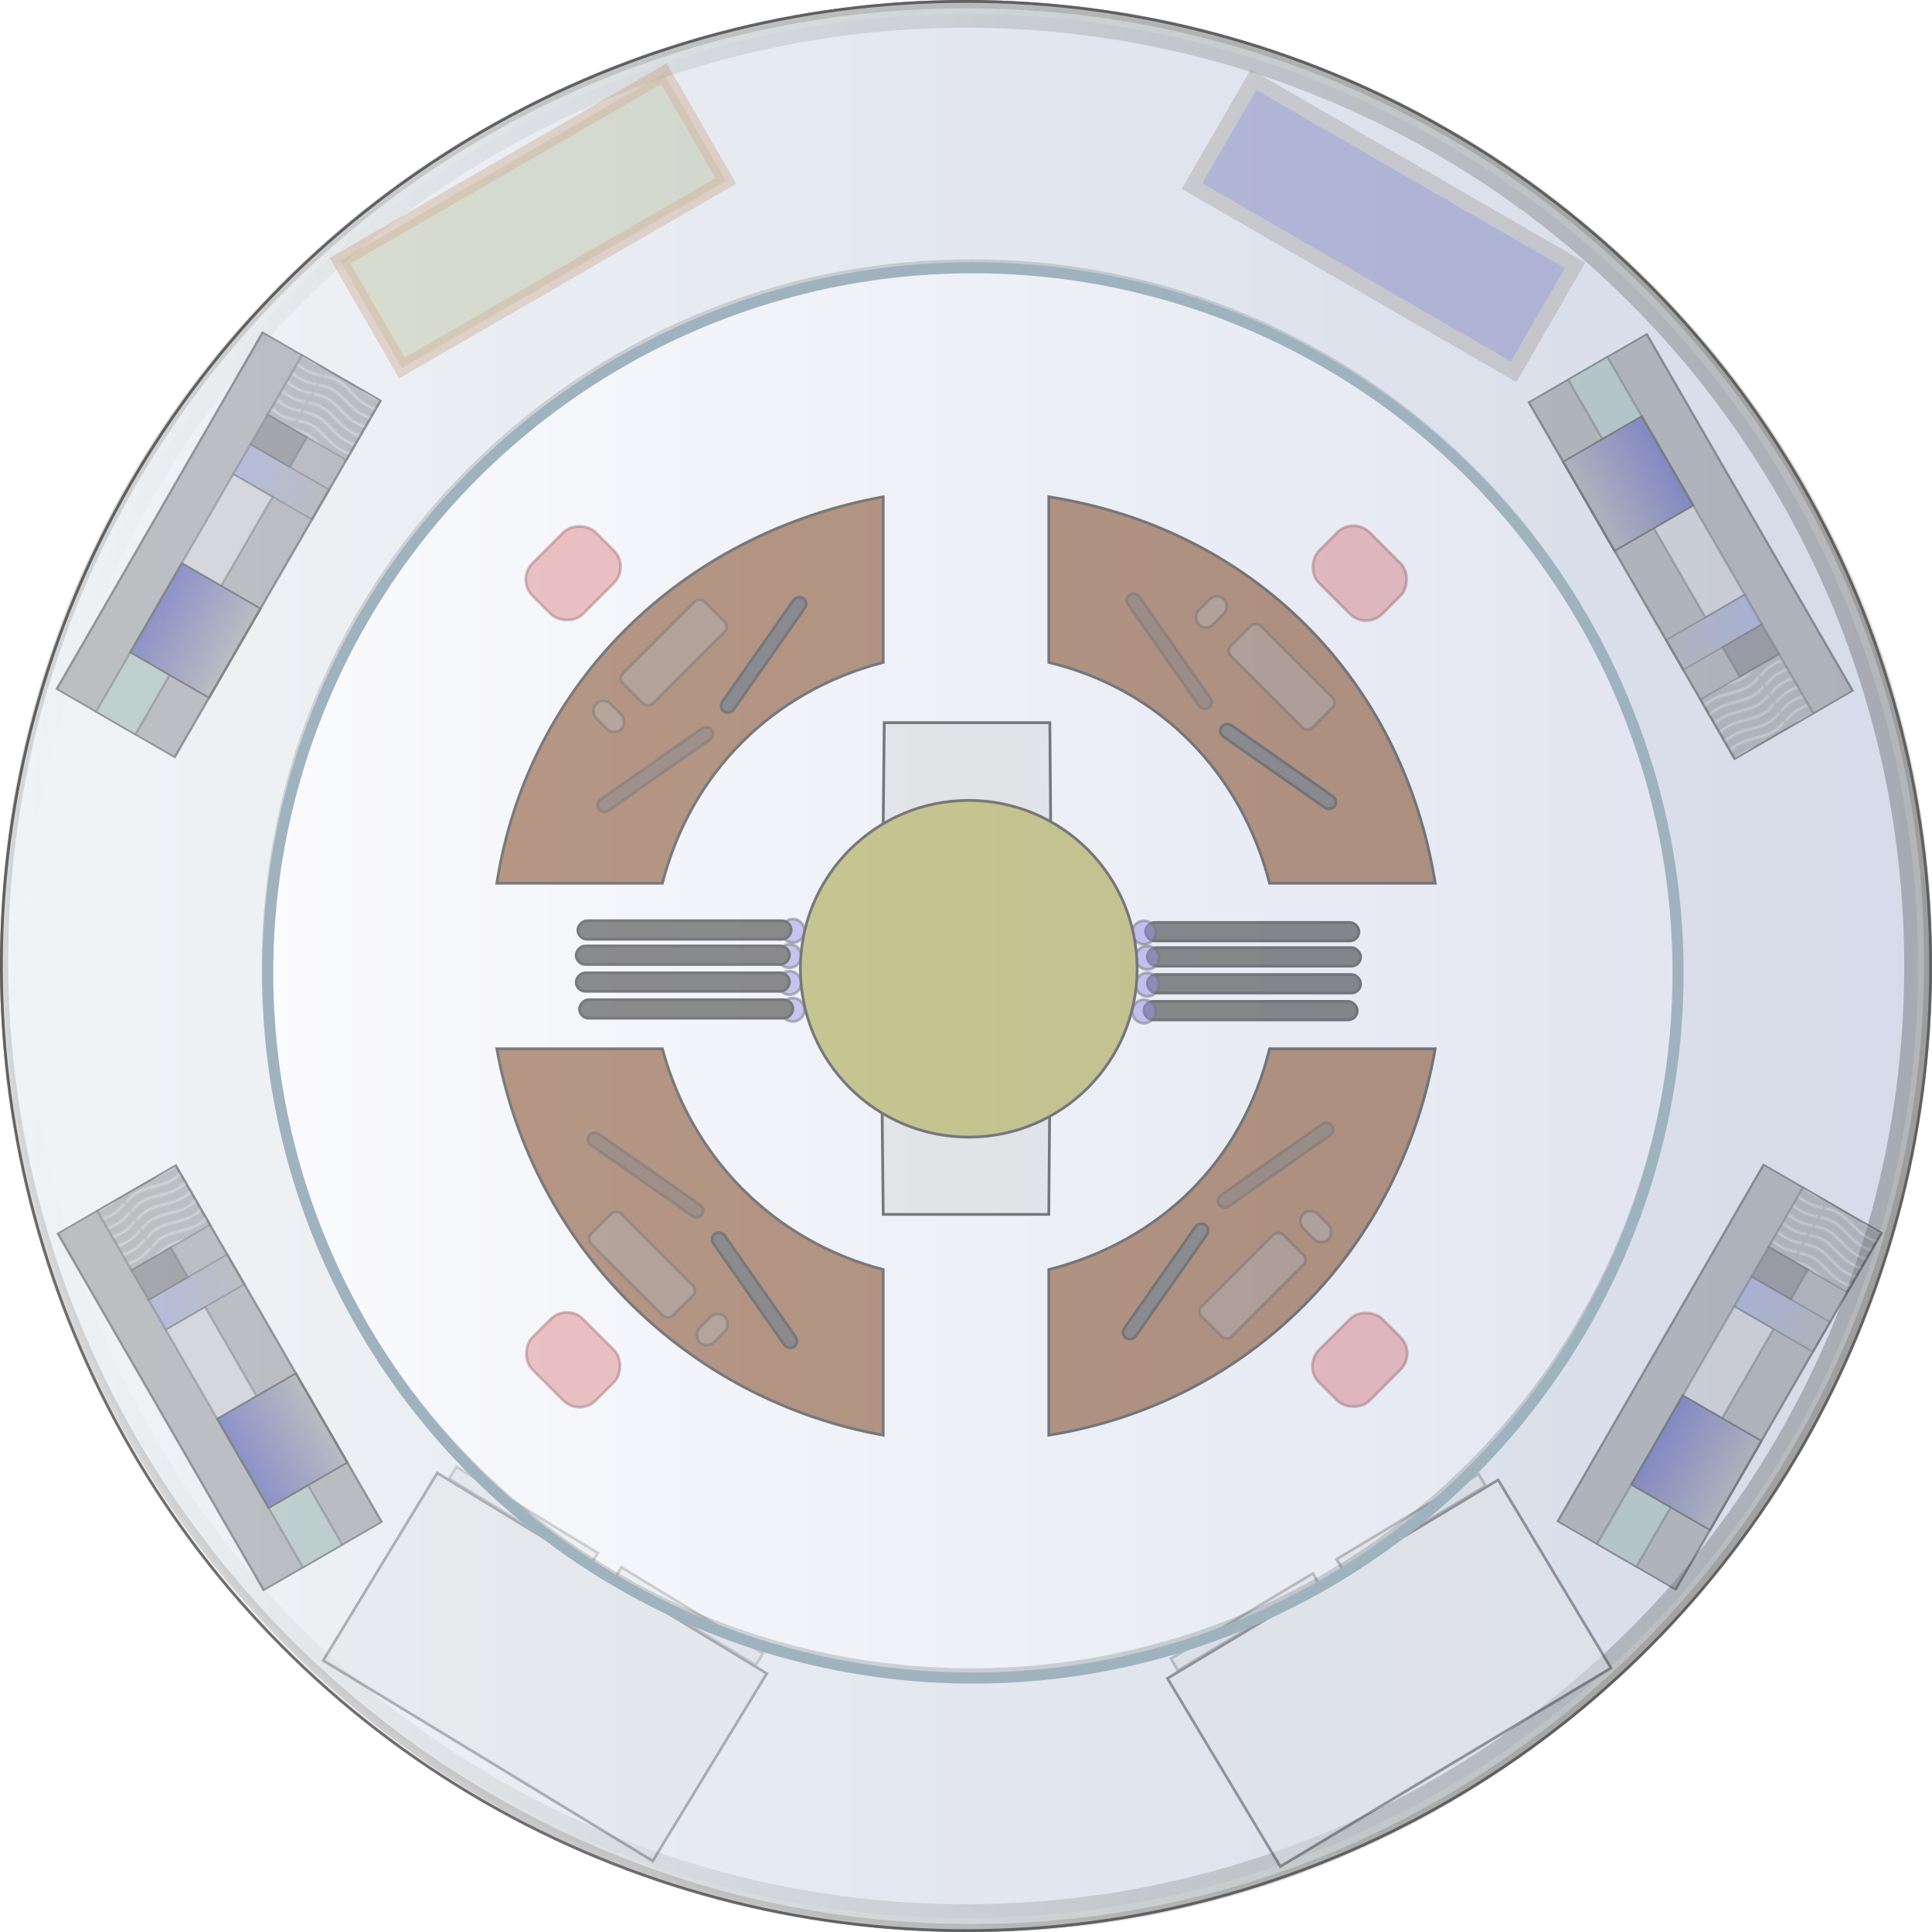<?xml version="1.0" encoding="UTF-8" standalone="no"?>
<!-- Created with Inkscape (http://www.inkscape.org/) -->

<svg
   width="700"
   height="700"
   id="svg2"
   version="1.1"
   inkscape:version="1.3.2 (091e20e, 2023-11-25, custom)"
   sodipodi:docname="astronomy_observatory.svg"
   xmlns:inkscape="http://www.inkscape.org/namespaces/inkscape"
   xmlns:sodipodi="http://sodipodi.sourceforge.net/DTD/sodipodi-0.dtd"
   xmlns:xlink="http://www.w3.org/1999/xlink"
   xmlns="http://www.w3.org/2000/svg"
   xmlns:svg="http://www.w3.org/2000/svg"
   xmlns:rdf="http://www.w3.org/1999/02/22-rdf-syntax-ns#"
   xmlns:cc="http://creativecommons.org/ns#"
   xmlns:dc="http://purl.org/dc/elements/1.1/">
  <defs
     id="defs4">
    <linearGradient
       id="linearGradient13"
       inkscape:collect="always">
      <stop
         style="stop-color:#ffffff;stop-opacity:1;"
         offset="0"
         id="stop13" />
      <stop
         style="stop-color:#ffffff;stop-opacity:0;"
         offset="1"
         id="stop14" />
    </linearGradient>
    <linearGradient
       id="linearGradient3604">
      <stop
         style="stop-color:#ffffff;stop-opacity:1;"
         offset="0"
         id="stop3606" />
      <stop
         style="stop-color:#ededed;stop-opacity:1;"
         offset="1"
         id="stop3608" />
    </linearGradient>
    <linearGradient
       id="linearGradient3591">
      <stop
         style="stop-color:#ffffff;stop-opacity:1;"
         offset="0"
         id="stop3593" />
      <stop
         style="stop-color:#d0d0d0;stop-opacity:1;"
         offset="1"
         id="stop3595" />
    </linearGradient>
    <pattern
       inkscape:collect="always"
       xlink:href="#Wavywhite"
       id="pattern1"
       patternTransform="matrix(0.936,0,0,0.936,-0.036,-0.036)" />
    <pattern
       inkscape:collect="always"
       patternUnits="userSpaceOnUse"
       width="30.066"
       height="5.181"
       id="Wavywhite"
       inkscape:stockid="Wavy white">
      <path
         style="fill:white;stroke:none;"
         d="M 7.597,0.061 C 5.079,-0.187 2.656,0.302 -0.01,1.788 L -0.01,3.061 C 2.773,1.431 5.173,1.052 7.472,1.280 C 9.770,1.508 11.969,2.361 14.253,3.218 C 18.820,4.931 23.804,6.676 30.066,3.061 L 30.062,1.788 C 23.622,5.497 19.246,3.770 14.691,2.061 C 12.413,1.207 10.115,0.311 7.597,0.061 z "
         id="path4960" />
    </pattern>
    <linearGradient
       inkscape:collect="always"
       xlink:href="#linearGradient5443"
       id="linearGradient45"
       gradientUnits="userSpaceOnUse"
       gradientTransform="matrix(0.936,0,0,0.936,-0.036,-0.036)"
       x1="79.5"
       y1="410"
       x2="120.5"
       y2="410" />
    <linearGradient
       id="linearGradient5443"
       inkscape:collect="always">
      <stop
         id="stop5445"
         offset="0"
         style="stop-color:#667afd;stop-opacity:1;" />
      <stop
         id="stop5447"
         offset="1"
         style="stop-color:#667afd;stop-opacity:0;" />
    </linearGradient>
    <linearGradient
       inkscape:collect="always"
       xlink:href="#linearGradient5435"
       id="linearGradient46"
       gradientUnits="userSpaceOnUse"
       gradientTransform="matrix(0.936,0,0,0.936,-0.036,-0.036)"
       x1="79.5"
       y1="510"
       x2="120.5"
       y2="510" />
    <linearGradient
       id="linearGradient5435"
       inkscape:collect="always">
      <stop
         id="stop5437"
         offset="0"
         style="stop-color:#161c95;stop-opacity:1;" />
      <stop
         id="stop5439"
         offset="1"
         style="stop-color:#161695;stop-opacity:0;" />
    </linearGradient>
    <pattern
       inkscape:collect="always"
       xlink:href="#Wavywhite-9"
       id="pattern1-4"
       patternTransform="matrix(0.936,0,0,0.936,-0.036,-0.036)" />
    <pattern
       inkscape:collect="always"
       patternUnits="userSpaceOnUse"
       width="30.066"
       height="5.181"
       id="Wavywhite-9"
       inkscape:stockid="Wavy white">
      <path
         style="fill:white;stroke:none;"
         d="M 7.597,0.061 C 5.079,-0.187 2.656,0.302 -0.01,1.788 L -0.01,3.061 C 2.773,1.431 5.173,1.052 7.472,1.280 C 9.770,1.508 11.969,2.361 14.253,3.218 C 18.820,4.931 23.804,6.676 30.066,3.061 L 30.062,1.788 C 23.622,5.497 19.246,3.770 14.691,2.061 C 12.413,1.207 10.115,0.311 7.597,0.061 z "
         id="path4960-1" />
    </pattern>
    <linearGradient
       inkscape:collect="always"
       xlink:href="#linearGradient5443"
       id="linearGradient45-3"
       gradientUnits="userSpaceOnUse"
       gradientTransform="matrix(0.936,0,0,0.936,-0.036,-0.036)"
       x1="79.5"
       y1="410"
       x2="120.5"
       y2="410" />
    <linearGradient
       inkscape:collect="always"
       xlink:href="#linearGradient5435"
       id="linearGradient46-4"
       gradientUnits="userSpaceOnUse"
       gradientTransform="matrix(0.936,0,0,0.936,-0.036,-0.036)"
       x1="79.5"
       y1="510"
       x2="120.5"
       y2="510" />
    <linearGradient
       inkscape:collect="always"
       xlink:href="#linearGradient13"
       id="linearGradient14"
       x1="-0"
       y1="702.362"
       x2="700"
       y2="702.362"
       gradientUnits="userSpaceOnUse" />
    <pattern
       inkscape:collect="always"
       xlink:href="#Wavywhite-9-7"
       id="pattern1-4-2"
       patternTransform="matrix(0.936,0,0,0.936,-0.036,-0.036)" />
    <pattern
       inkscape:collect="always"
       patternUnits="userSpaceOnUse"
       width="30.066"
       height="5.181"
       id="Wavywhite-9-7"
       inkscape:stockid="Wavy white">
      <path
         style="fill:white;stroke:none;"
         d="M 7.597,0.061 C 5.079,-0.187 2.656,0.302 -0.01,1.788 L -0.01,3.061 C 2.773,1.431 5.173,1.052 7.472,1.280 C 9.770,1.508 11.969,2.361 14.253,3.218 C 18.820,4.931 23.804,6.676 30.066,3.061 L 30.062,1.788 C 23.622,5.497 19.246,3.770 14.691,2.061 C 12.413,1.207 10.115,0.311 7.597,0.061 z "
         id="path4960-1-0" />
    </pattern>
    <linearGradient
       inkscape:collect="always"
       xlink:href="#linearGradient5443"
       id="linearGradient45-3-2"
       gradientUnits="userSpaceOnUse"
       gradientTransform="matrix(0.936,0,0,0.936,-0.036,-0.036)"
       x1="79.5"
       y1="410"
       x2="120.5"
       y2="410" />
    <linearGradient
       inkscape:collect="always"
       xlink:href="#linearGradient5435"
       id="linearGradient46-4-4"
       gradientUnits="userSpaceOnUse"
       gradientTransform="matrix(0.936,0,0,0.936,-0.036,-0.036)"
       x1="79.5"
       y1="510"
       x2="120.5"
       y2="510" />
    <pattern
       inkscape:collect="always"
       xlink:href="#Wavywhite-9-7-3"
       id="pattern1-4-2-7"
       patternTransform="matrix(0.936,0,0,0.936,-0.036,-0.036)" />
    <pattern
       inkscape:collect="always"
       patternUnits="userSpaceOnUse"
       width="30.066"
       height="5.181"
       id="Wavywhite-9-7-3"
       inkscape:stockid="Wavy white">
      <path
         style="fill:white;stroke:none;"
         d="M 7.597,0.061 C 5.079,-0.187 2.656,0.302 -0.01,1.788 L -0.01,3.061 C 2.773,1.431 5.173,1.052 7.472,1.280 C 9.770,1.508 11.969,2.361 14.253,3.218 C 18.820,4.931 23.804,6.676 30.066,3.061 L 30.062,1.788 C 23.622,5.497 19.246,3.770 14.691,2.061 C 12.413,1.207 10.115,0.311 7.597,0.061 z "
         id="path4960-1-0-1" />
    </pattern>
    <linearGradient
       inkscape:collect="always"
       xlink:href="#linearGradient5443"
       id="linearGradient45-3-2-1"
       gradientUnits="userSpaceOnUse"
       gradientTransform="matrix(0.936,0,0,0.936,-0.036,-0.036)"
       x1="79.5"
       y1="410"
       x2="120.5"
       y2="410" />
    <linearGradient
       inkscape:collect="always"
       xlink:href="#linearGradient5435"
       id="linearGradient46-4-4-8"
       gradientUnits="userSpaceOnUse"
       gradientTransform="matrix(0.936,0,0,0.936,-0.036,-0.036)"
       x1="79.5"
       y1="510"
       x2="120.5"
       y2="510" />
  </defs>
  <sodipodi:namedview
     id="base"
     pagecolor="#ffffff"
     bordercolor="#666666"
     borderopacity="1.0"
     inkscape:pageopacity="0.0"
     inkscape:pageshadow="2"
     inkscape:zoom="1.1253099"
     inkscape:cx="175.5072"
     inkscape:cy="396.77958"
     inkscape:document-units="px"
     inkscape:current-layer="layer4"
     showgrid="true"
     showguides="true"
     inkscape:guide-bbox="true"
     inkscape:snap-global="true"
     inkscape:window-width="2400"
     inkscape:window-height="1321"
     inkscape:window-x="2391"
     inkscape:window-y="-9"
     inkscape:window-maximized="1"
     inkscape:snap-grids="false"
     inkscape:snap-to-guides="true"
     inkscape:showpageshadow="0"
     inkscape:pagecheckerboard="0"
     inkscape:deskcolor="#505050">
    <inkscape:grid
       type="xygrid"
       id="grid2816"
       empspacing="5"
       visible="true"
       enabled="true"
       snapvisiblegridlinesonly="true"
       originx="0"
       originy="0"
       spacingy="1"
       spacingx="1"
       units="px" />
    <sodipodi:guide
       orientation="1,0"
       position="350.628,536.625"
       id="guide2818"
       inkscape:locked="false" />
    <sodipodi:guide
       orientation="0,1"
       position="547.935,348.115"
       id="guide2820"
       inkscape:locked="false" />
    <sodipodi:guide
       orientation="0,1"
       position="591.921,711.311"
       id="guide3612"
       inkscape:locked="false" />
  </sodipodi:namedview>
  <g
     inkscape:label="Floor"
     inkscape:groupmode="layer"
     id="layer1"
     transform="translate(0,-352.362)"
     style="display:inline"
     sodipodi:insensitive="true">
    <ellipse
       id="path3636"
       style="display:inline;opacity:0.506;fill:#bec3df;fill-opacity:1;fill-rule:evenodd;stroke:#6e6e6e;stroke-width:10.055;stroke-linecap:round;stroke-linejoin:miter;stroke-miterlimit:4;stroke-dasharray:none;stroke-dashoffset:0;stroke-opacity:1"
       inkscape:label="outermost wall circle"
       cx="350"
       cy="702.362"
       rx="344.973"
       ry="344.973" />
    <circle
       style="fill:url(#linearGradient14);fill-opacity:1;fill-rule:evenodd;stroke:#6e6e6e;stroke-width:1.019;stroke-linecap:round;stroke-linejoin:miter;stroke-miterlimit:4;stroke-dasharray:none;stroke-dashoffset:0;stroke-opacity:1"
       id="path2826"
       inkscape:label="carpet rect"
       cx="350"
       cy="702.362"
       r="349.491" />
  </g>
  <g
     inkscape:groupmode="layer"
     id="layer4"
     inkscape:label="Interior"
     style="display:inline;opacity:0.506">
    <path
       id="path3646"
       style="fill:#75370f;fill-opacity:1;stroke:#000000;stroke-width:1;stroke-linecap:round;stroke-linejoin:miter;stroke-miterlimit:4;stroke-dashoffset:0;stroke-opacity:1"
       d="m 460,320 c 80,0 -20,0 60,0 -11.827,-73.647 -65.83,-128.353 -140,-140 0,80 0,-20 0,60 40.452,9.746 69.705,40.16 80,80 z m 60,60 c -80,0 20,0 -60,0 -9.845,40.396 -39.363,69.636 -80,80 0,80 0,-20 0,60 73.172,-11.831 127.417,-67.732 140,-140 z M 240,320 c -80,0 20,0 -60,0 11.452,-72.928 67.533,-126.735 140,-140 0,80 0,-20 0,60 -40.017,10.43 -69.677,39.939 -80,80 z m 80,200 c 0,-80 0,20 0,-60 -39.687,-10.425 -69.37,-40.483 -80,-80 -80,0 20,0 -60,0 13.067,71.549 68.51,127.001 140,140 z"
       sodipodi:nodetypes="cccccccccccccccccccc"
       inkscape:label="rect" />
    <path
       style="fill:#d4d7d7;fill-opacity:1;fill-rule:evenodd;stroke:#000000;stroke-width:1;stroke-linecap:round;stroke-linejoin:miter;stroke-miterlimit:4;stroke-dashoffset:0;stroke-opacity:1"
       d="m 319.619,403.379 c 0,0 21.191,8.071 32.266,7.932 9.814,-0.123 28.407,-7.743 28.407,-7.743 L 380,440 h -60 z"
       id="rect3610"
       sodipodi:nodetypes="cacccc"
       inkscape:label="center bottom rect" />
    <path
       sodipodi:nodetypes="cacccc"
       id="path3613"
       d="m 320,298.847 c 0,0 21.159,-8.393 32.266,-8.316 9.814,0.068 28.407,7.743 28.407,7.743 l -0.292,-36.433 h -60 z"
       style="fill:#d4d7d7;fill-opacity:1;fill-rule:evenodd;stroke:#000000;stroke-width:1;stroke-linecap:round;stroke-linejoin:miter;stroke-miterlimit:4;stroke-dashoffset:0;stroke-opacity:1"
       inkscape:label="center top rect" />
    <g
       id="g1"
       inkscape:label="desk4">
      <rect
         ry="2.5"
         y="-563.626"
         x="-40.63"
         height="50"
         width="5"
         id="rect3628"
         style="fill:#2c2c29;fill-opacity:1;fill-rule:evenodd;stroke:#000000;stroke-width:1;stroke-linecap:round;stroke-linejoin:miter;stroke-miterlimit:4;stroke-dasharray:none;stroke-dashoffset:0;stroke-opacity:1"
         transform="rotate(125)" />
      <rect
         style="display:inline;opacity:0.506;fill:#787571;fill-opacity:1;fill-rule:evenodd;stroke:#000000;stroke-width:1;stroke-linecap:round;stroke-linejoin:miter;stroke-miterlimit:4;stroke-dasharray:none;stroke-dashoffset:0;stroke-opacity:1"
         id="rect3634"
         width="7.333"
         height="12.916"
         x="463.464"
         y="-160.048"
         ry="3.666"
         transform="rotate(45)" />
      <rect
         style="display:inline;opacity:0.506;fill:#262522;fill-opacity:1;fill-rule:evenodd;stroke:#000000;stroke-width:1;stroke-linecap:round;stroke-linejoin:miter;stroke-miterlimit:4;stroke-dasharray:none;stroke-dashoffset:0;stroke-opacity:1"
         id="rect3626"
         width="5"
         height="50"
         x="209.165"
         y="411.257"
         ry="2.5"
         transform="rotate(-35)" />
      <rect
         style="display:inline;opacity:0.506;fill:#73716e;fill-opacity:1;fill-rule:evenodd;stroke:#000000;stroke-width:1;stroke-linecap:round;stroke-linejoin:miter;stroke-miterlimit:4;stroke-dasharray:none;stroke-dashoffset:0;stroke-opacity:1"
         id="rect3630"
         width="15.341"
         height="41.822"
         x="147.294"
         y="480.833"
         ry="2.5"
         transform="rotate(-45)" />
      <rect
         transform="rotate(-135)"
         ry="8.29"
         y="188.576"
         x="-511.405"
         height="25.899"
         width="32.373"
         id="rect5530"
         style="display:inline;opacity:0.506;fill:#c12120;fill-opacity:1;fill-rule:nonzero;stroke:#5e0000;stroke-width:1;stroke-linecap:round;stroke-linejoin:miter;stroke-miterlimit:4;stroke-dasharray:none;stroke-opacity:1;enable-background:new"
         inkscape:label="chair4" />
    </g>
    <g
       id="g2"
       inkscape:label="desk3">
      <rect
         transform="matrix(-0.819,-0.574,-0.574,0.819,0,0)"
         ry="2.5"
         y="10.51"
         x="-365.195"
         height="50"
         width="5"
         id="rect3636"
         style="fill:#23252b;fill-opacity:1;fill-rule:evenodd;stroke:#000000;stroke-width:1;stroke-linecap:round;stroke-linejoin:miter;stroke-miterlimit:4;stroke-dasharray:none;stroke-dashoffset:0;stroke-opacity:1" />
      <rect
         transform="matrix(0.574,0.819,0.819,-0.574,0,0)"
         style="display:inline;opacity:0.506;fill:#282730;fill-opacity:1;fill-rule:evenodd;stroke:#000000;stroke-width:1;stroke-linecap:round;stroke-linejoin:miter;stroke-miterlimit:4;stroke-dasharray:none;stroke-dashoffset:0;stroke-opacity:1"
         id="rect3638"
         width="5"
         height="50"
         x="362.028"
         y="9.396"
         ry="2.5" />
      <rect
         transform="matrix(-0.707,-0.707,-0.707,0.707,0,0)"
         ry="2.5"
         y="-26.347"
         x="-347.514"
         height="41.822"
         width="15.341"
         id="rect3640"
         style="display:inline;opacity:0.506;fill:#73716e;fill-opacity:1;fill-rule:evenodd;stroke:#000000;stroke-width:1;stroke-linecap:round;stroke-linejoin:miter;stroke-miterlimit:4;stroke-dasharray:none;stroke-dashoffset:0;stroke-opacity:1" />
      <rect
         transform="matrix(-0.707,0.707,0.707,0.707,0,0)"
         ry="3.666"
         y="333.111"
         x="23.917"
         height="12.916"
         width="7.333"
         id="rect3642"
         style="display:inline;opacity:0.506;fill:#787571;fill-opacity:1;fill-rule:evenodd;stroke:#000000;stroke-width:1;stroke-linecap:round;stroke-linejoin:miter;stroke-miterlimit:4;stroke-dasharray:none;stroke-dashoffset:0;stroke-opacity:1" />
      <rect
         style="display:inline;opacity:0.506;fill:#c12120;fill-opacity:1;fill-rule:nonzero;stroke:#5e0000;stroke-width:1;stroke-linecap:round;stroke-linejoin:miter;stroke-miterlimit:4;stroke-dasharray:none;stroke-opacity:1;enable-background:new"
         id="rect3620"
         width="32.373"
         height="25.899"
         x="-16.187"
         y="-306.642"
         ry="8.29"
         transform="rotate(135)"
         inkscape:label="chair3" />
    </g>
    <g
       id="g3"
       inkscape:label="desk1">
      <rect
         style="fill:#2c2d2c;fill-opacity:1;fill-rule:evenodd;stroke:#000000;stroke-width:1;stroke-linecap:round;stroke-linejoin:miter;stroke-miterlimit:4;stroke-dasharray:none;stroke-dashoffset:0;stroke-opacity:1"
         id="rect3644"
         width="5"
         height="50"
         x="609.722"
         y="-162.831"
         ry="2.5"
         transform="matrix(0.819,0.574,0.574,-0.819,0,0)" />
      <rect
         ry="2.5"
         y="-161.158"
         x="-613.381"
         height="50"
         width="5"
         id="rect3646"
         style="display:inline;opacity:0.506;fill:#252527;fill-opacity:1;fill-rule:evenodd;stroke:#000000;stroke-width:1;stroke-linecap:round;stroke-linejoin:miter;stroke-miterlimit:4;stroke-dasharray:none;stroke-dashoffset:0;stroke-opacity:1"
         transform="matrix(-0.574,-0.819,-0.819,0.574,0,0)" />
      <rect
         style="display:inline;opacity:0.506;fill:#73716e;fill-opacity:1;fill-rule:evenodd;stroke:#000000;stroke-width:1;stroke-linecap:round;stroke-linejoin:miter;stroke-miterlimit:4;stroke-dasharray:none;stroke-dashoffset:0;stroke-opacity:1"
         id="rect3648"
         width="15.341"
         height="41.822"
         x="642.692"
         y="-29.412"
         ry="2.5"
         transform="matrix(0.707,0.707,0.707,-0.707,0,0)" />
      <rect
         style="display:inline;opacity:0.506;fill:#787571;fill-opacity:1;fill-rule:evenodd;stroke:#000000;stroke-width:1;stroke-linecap:round;stroke-linejoin:miter;stroke-miterlimit:4;stroke-dasharray:none;stroke-dashoffset:0;stroke-opacity:1"
         id="rect3650"
         width="7.333"
         height="12.916"
         x="19.203"
         y="-657.92"
         ry="3.666"
         transform="matrix(0.707,-0.707,-0.707,-0.707,0,0)" />
      <rect
         style="display:inline;opacity:0.506;fill:#c12120;fill-opacity:1;fill-rule:nonzero;stroke:#5e0000;stroke-width:1;stroke-linecap:round;stroke-linejoin:miter;stroke-miterlimit:4;stroke-dasharray:none;stroke-opacity:1;enable-background:new"
         id="rect3624"
         width="32.373"
         height="25.899"
         x="-16.187"
         y="-709.693"
         ry="8.29"
         transform="rotate(135)"
         inkscape:label="chair1" />
    </g>
    <g
       id="g4"
       inkscape:label="desk2"
       transform="translate(-2.199,2.828)">
      <rect
         transform="rotate(145)"
         ry="2.5"
         y="-563.674"
         x="38.277"
         height="50"
         width="5"
         id="rect3652"
         style="fill:#262623;fill-opacity:1;fill-rule:evenodd;stroke:#000000;stroke-width:1;stroke-linecap:round;stroke-linejoin:miter;stroke-miterlimit:4;stroke-dasharray:none;stroke-dashoffset:0;stroke-opacity:1" />
      <rect
         transform="rotate(-55)"
         style="display:inline;opacity:0.506;fill:#222121;fill-opacity:1;fill-rule:evenodd;stroke:#000000;stroke-width:1;stroke-linecap:round;stroke-linejoin:miter;stroke-miterlimit:4;stroke-dasharray:none;stroke-dashoffset:0;stroke-opacity:1"
         id="rect3654"
         width="5"
         height="50"
         x="-213.494"
         y="410.957"
         ry="2.5" />
      <rect
         transform="rotate(135)"
         ry="2.5"
         y="-508.962"
         x="148.297"
         height="41.822"
         width="15.341"
         id="rect3656"
         style="display:inline;opacity:0.506;fill:#73716e;fill-opacity:1;fill-rule:evenodd;stroke:#000000;stroke-width:1;stroke-linecap:round;stroke-linejoin:miter;stroke-miterlimit:4;stroke-dasharray:none;stroke-dashoffset:0;stroke-opacity:1" />
      <rect
         transform="rotate(-135)"
         ry="3.666"
         y="-161.051"
         x="-526.33"
         height="12.916"
         width="7.333"
         id="rect3658"
         style="display:inline;opacity:0.506;fill:#787571;fill-opacity:1;fill-rule:evenodd;stroke:#000000;stroke-width:1;stroke-linecap:round;stroke-linejoin:miter;stroke-miterlimit:4;stroke-dasharray:none;stroke-dashoffset:0;stroke-opacity:1" />
      <rect
         transform="rotate(-135)"
         ry="8.29"
         y="-210.92"
         x="-510.96"
         height="25.899"
         width="32.373"
         id="rect3622"
         style="display:inline;opacity:0.506;fill:#c12120;fill-opacity:1;fill-rule:nonzero;stroke:#5e0000;stroke-width:1;stroke-linecap:round;stroke-linejoin:miter;stroke-miterlimit:4;stroke-dasharray:none;stroke-opacity:1;enable-background:new"
         inkscape:label="chair2" />
    </g>
    <rect
       ry="3.347"
       y="334.221"
       x="415.077"
       height="6.695"
       width="77.294"
       id="rect3689"
       style="fill:#222121;fill-opacity:1;fill-rule:evenodd;stroke:#000000;stroke-width:1;stroke-linecap:round;stroke-linejoin:miter;stroke-miterlimit:4;stroke-dasharray:none;stroke-dashoffset:0;stroke-opacity:1"
       inkscape:label="rod8" />
    <rect
       style="fill:#222121;fill-opacity:1;fill-rule:evenodd;stroke:#000000;stroke-width:1;stroke-linecap:round;stroke-linejoin:miter;stroke-miterlimit:4;stroke-dasharray:none;stroke-dashoffset:0;stroke-opacity:1"
       id="rect3693"
       width="77.294"
       height="6.695"
       x="415.686"
       y="343.35"
       ry="3.347"
       inkscape:label="rod7" />
    <rect
       ry="3.347"
       y="353.088"
       x="415.686"
       height="6.695"
       width="77.294"
       id="rect3695"
       style="fill:#222121;fill-opacity:1;fill-rule:evenodd;stroke:#000000;stroke-width:1;stroke-linecap:round;stroke-linejoin:miter;stroke-miterlimit:4;stroke-dasharray:none;stroke-dashoffset:0;stroke-opacity:1"
       inkscape:label="rod6" />
    <rect
       style="fill:#222121;fill-opacity:1;fill-rule:evenodd;stroke:#000000;stroke-width:1;stroke-linecap:round;stroke-linejoin:miter;stroke-miterlimit:4;stroke-dasharray:none;stroke-dashoffset:0;stroke-opacity:1"
       id="rect3697"
       width="77.294"
       height="6.695"
       x="414.469"
       y="362.826"
       ry="3.347"
       inkscape:label="rod5" />
    <g
       id="g12"
       inkscape:label="balls">
      <circle
         style="fill:#4d35d2;fill-opacity:1;fill-rule:evenodd;stroke:#000000;stroke-width:1;stroke-linecap:round;stroke-linejoin:miter;stroke-miterlimit:4;stroke-dasharray:none;stroke-dashoffset:0;stroke-opacity:1;opacity:0.5"
         id="path3701"
         transform="matrix(-1,0,0,1,685.912,41.995)"
         inkscape:label="ball3"
         cx="399.862"
         cy="304.399"
         r="4.26" />
      <circle
         transform="matrix(-1,0,0,1,685.912,51.732)"
         id="path3703"
         style="display:inline;opacity:0.506;fill:#4d35d2;fill-opacity:1;fill-rule:evenodd;stroke:#000000;stroke-width:1;stroke-linecap:round;stroke-linejoin:miter;stroke-miterlimit:4;stroke-dasharray:none;stroke-dashoffset:0;stroke-opacity:1"
         inkscape:label="ball2"
         cx="399.862"
         cy="304.399"
         r="4.26" />
      <circle
         transform="matrix(-1,0,0,1,687.129,32.865)"
         id="path3699"
         style="display:inline;opacity:0.506;fill:#4d35d2;fill-opacity:1;fill-rule:evenodd;stroke:#000000;stroke-width:1;stroke-linecap:round;stroke-linejoin:miter;stroke-miterlimit:4;stroke-dasharray:none;stroke-dashoffset:0;stroke-opacity:1"
         inkscape:label="ball4"
         cx="399.862"
         cy="304.399"
         r="4.26" />
      <circle
         style="display:inline;opacity:0.506;fill:#4d35d2;fill-opacity:1;fill-rule:evenodd;stroke:#000000;stroke-width:1;stroke-linecap:round;stroke-linejoin:miter;stroke-miterlimit:4;stroke-dasharray:none;stroke-dashoffset:0;stroke-opacity:1"
         id="path3705"
         transform="matrix(-1,0,0,1,687.129,61.47)"
         inkscape:label="ball1"
         cx="399.862"
         cy="304.399"
         r="4.26" />
      <circle
         style="display:inline;opacity:0.506;fill:#4d35d2;fill-opacity:1;fill-rule:evenodd;stroke:#000000;stroke-width:1;stroke-linecap:round;stroke-linejoin:miter;stroke-miterlimit:4;stroke-dasharray:none;stroke-dashoffset:0;stroke-opacity:1"
         id="path3679"
         transform="translate(14.607,33.474)"
         inkscape:label="ball8"
         cx="399.862"
         cy="304.399"
         r="4.26" />
      <circle
         transform="translate(15.824,42.603)"
         id="path3681"
         style="display:inline;opacity:0.506;fill:#4d35d2;fill-opacity:1;fill-rule:evenodd;stroke:#000000;stroke-width:1;stroke-linecap:round;stroke-linejoin:miter;stroke-miterlimit:4;stroke-dasharray:none;stroke-dashoffset:0;stroke-opacity:1"
         inkscape:label="ball7"
         cx="399.862"
         cy="304.399"
         r="4.26" />
      <circle
         style="display:inline;opacity:0.506;fill:#4d35d2;fill-opacity:1;fill-rule:evenodd;stroke:#000000;stroke-width:1;stroke-linecap:round;stroke-linejoin:miter;stroke-miterlimit:4;stroke-dasharray:none;stroke-dashoffset:0;stroke-opacity:1"
         id="path3683"
         transform="translate(15.824,52.341)"
         inkscape:label="ball6"
         cx="399.862"
         cy="304.399"
         r="4.26" />
      <circle
         transform="translate(14.607,62.079)"
         id="path3685"
         style="display:inline;opacity:0.506;fill:#4d35d2;fill-opacity:1;fill-rule:evenodd;stroke:#000000;stroke-width:1;stroke-linecap:round;stroke-linejoin:miter;stroke-miterlimit:4;stroke-dasharray:none;stroke-dashoffset:0;stroke-opacity:1"
         inkscape:label="ball5"
         cx="399.862"
         cy="304.399"
         r="4.26" />
    </g>
    <rect
       style="fill:#222121;fill-opacity:1;fill-rule:evenodd;stroke:#000000;stroke-width:1;stroke-linecap:round;stroke-linejoin:miter;stroke-miterlimit:4;stroke-dasharray:none;stroke-dashoffset:0;stroke-opacity:1"
       id="rect3709"
       width="77.294"
       height="6.695"
       x="-286.659"
       y="333.612"
       ry="3.347"
       transform="scale(-1,1)"
       inkscape:label="rod4" />
    <rect
       ry="3.347"
       y="342.741"
       x="-286.05"
       height="6.695"
       width="77.294"
       id="rect3711"
       style="fill:#222121;fill-opacity:1;fill-rule:evenodd;stroke:#000000;stroke-width:1;stroke-linecap:round;stroke-linejoin:miter;stroke-miterlimit:4;stroke-dasharray:none;stroke-dashoffset:0;stroke-opacity:1"
       transform="scale(-1,1)"
       inkscape:label="rod3" />
    <rect
       style="fill:#222121;fill-opacity:1;fill-rule:evenodd;stroke:#000000;stroke-width:1;stroke-linecap:round;stroke-linejoin:miter;stroke-miterlimit:4;stroke-dasharray:none;stroke-dashoffset:0;stroke-opacity:1"
       id="rect3713"
       width="77.294"
       height="6.695"
       x="-286.05"
       y="352.479"
       ry="3.347"
       transform="scale(-1,1)"
       inkscape:label="rod2" />
    <rect
       ry="3.347"
       y="362.217"
       x="-287.267"
       height="6.695"
       width="77.294"
       id="rect3715"
       style="fill:#222121;fill-opacity:1;fill-rule:evenodd;stroke:#000000;stroke-width:1;stroke-linecap:round;stroke-linejoin:miter;stroke-miterlimit:4;stroke-dasharray:none;stroke-dashoffset:0;stroke-opacity:1"
       transform="scale(-1,1)"
       inkscape:label="rod1" />
    <rect
       style="fill:#7d7dbd;fill-opacity:1;fill-rule:evenodd;stroke:#b0aca8;stroke-width:5.48;stroke-linecap:round;stroke-linejoin:miter;stroke-miterlimit:4;stroke-dasharray:none;stroke-dashoffset:0;stroke-opacity:1"
       id="rect3717"
       width="44.52"
       height="134.52"
       x="-202.083"
       y="-542.292"
       inkscape:label="purple cabinet"
       transform="rotate(120)" />
    <rect
       style="display:inline;opacity:0.506;fill:#9b9f51;fill-opacity:1;fill-rule:evenodd;stroke:#c0733a;stroke-width:5.521;stroke-linecap:round;stroke-linejoin:miter;stroke-miterlimit:4;stroke-dasharray:none;stroke-dashoffset:0;stroke-opacity:1"
       id="rect3717-2"
       width="44.853"
       height="135.525"
       x="143.415"
       y="-194.982"
       inkscape:label="green cabinet"
       transform="rotate(60)" />
    <g
       id="g5"
       inkscape:label="cabinet1"
       transform="rotate(-30.97,437.533,326.711)">
      <rect
         style="fill:#e9e9ea;fill-opacity:1;fill-rule:evenodd;stroke:#302e31;stroke-width:1;stroke-linecap:round;stroke-linejoin:miter;stroke-miterlimit:4;stroke-dasharray:none;stroke-dashoffset:0;stroke-opacity:1"
         id="rect3719"
         width="139.749"
         height="79.497"
         x="280.251"
         y="560.503"
         inkscape:label="rect" />
      <rect
         style="display:inline;opacity:0.506;fill:#d1d2d3;fill-opacity:1;fill-rule:evenodd;stroke:#322e34;stroke-width:1;stroke-linecap:round;stroke-linejoin:miter;stroke-miterlimit:4;stroke-dasharray:none;stroke-dashoffset:0;stroke-opacity:1"
         id="rect3721"
         width="60"
         height="5"
         x="285"
         y="555"
         inkscape:label="rect3721" />
      <rect
         style="display:inline;opacity:0.506;fill:#d1d2d3;fill-opacity:1;fill-rule:evenodd;stroke:#2c2928;stroke-width:1;stroke-linecap:round;stroke-linejoin:miter;stroke-miterlimit:4;stroke-dasharray:none;stroke-dashoffset:0;stroke-opacity:1"
         id="rect3723"
         width="60"
         height="5"
         x="355"
         y="555" />
    </g>
    <g
       id="g5-3"
       inkscape:label="cabinet1"
       transform="rotate(31.322,267.138,329.865)"
       style="display:inline;opacity:0.731;mix-blend-mode:normal">
      <rect
         style="fill:#e9e9ea;fill-opacity:1;fill-rule:evenodd;stroke:#302e31;stroke-width:1;stroke-linecap:round;stroke-linejoin:miter;stroke-miterlimit:4;stroke-dasharray:none;stroke-dashoffset:0;stroke-opacity:1"
         id="rect3719-2"
         width="139.749"
         height="79.497"
         x="280.251"
         y="560.503"
         inkscape:label="rect" />
      <rect
         style="display:inline;opacity:0.506;fill:#d1d2d3;fill-opacity:1;fill-rule:evenodd;stroke:#322e34;stroke-width:1;stroke-linecap:round;stroke-linejoin:miter;stroke-miterlimit:4;stroke-dasharray:none;stroke-dashoffset:0;stroke-opacity:1"
         id="rect3721-2"
         width="60"
         height="5"
         x="285"
         y="555"
         inkscape:label="rect3721" />
      <rect
         style="display:inline;opacity:0.506;fill:#d1d2d3;fill-opacity:1;fill-rule:evenodd;stroke:#2c2928;stroke-width:1;stroke-linecap:round;stroke-linejoin:miter;stroke-miterlimit:4;stroke-dasharray:none;stroke-dashoffset:0;stroke-opacity:1"
         id="rect3723-4"
         width="60"
         height="5"
         x="355"
         y="555" />
    </g>
    <circle
       style="fill:#99992b;fill-opacity:1;stroke-width:1.001;stroke:#000000;stroke-opacity:1"
       id="path5"
       cx="351"
       cy="351"
       inkscape:label="new center circle "
       r="61" />
    <g
       id="g45"
       inkscape:label="full rack 1"
       style="display:inline;enable-background:new"
       transform="matrix(0.761,0.44,-0.332,0.575,701.96,214.257)">
      <rect
         y="318.317"
         x="56.124"
         height="224.72"
         width="56.16"
         id="rect39"
         style="display:inline;opacity:0.82;fill:#69696b;fill-opacity:1;fill-rule:nonzero;stroke:#000002;stroke-width:0.936;stroke-linecap:round;stroke-linejoin:miter;stroke-miterlimit:4;stroke-dasharray:none;stroke-opacity:1;enable-background:new" />
      <rect
         y="505.584"
         x="74.844"
         height="37.453"
         width="18.72"
         id="rect40"
         style="display:inline;opacity:0.501;fill:#95d3bd;fill-opacity:1;fill-rule:nonzero;stroke:#000002;stroke-width:0.936;stroke-linecap:round;stroke-linejoin:miter;stroke-miterlimit:4;stroke-dasharray:none;stroke-opacity:1;enable-background:new" />
      <rect
         y="318.317"
         x="74.844"
         height="37.453"
         width="37.44"
         id="rect41"
         style="display:inline;opacity:0.501;fill:url(#pattern1);fill-opacity:1;fill-rule:nonzero;stroke:#000002;stroke-width:0.936;stroke-linecap:round;stroke-linejoin:miter;stroke-miterlimit:4;stroke-dasharray:none;stroke-opacity:1;enable-background:new" />
      <rect
         y="393.224"
         x="74.844"
         height="56.18"
         width="18.72"
         id="rect42"
         style="display:inline;opacity:0.501;fill:#fdfbff;fill-opacity:1;fill-rule:nonzero;stroke:#000002;stroke-width:0.936;stroke-linecap:round;stroke-linejoin:miter;stroke-miterlimit:4;stroke-dasharray:none;stroke-opacity:1;enable-background:new" />
      <rect
         y="374.497"
         x="74.844"
         height="18.727"
         width="37.44"
         id="rect43"
         style="display:inline;opacity:0.501;fill:url(#linearGradient45);fill-opacity:1;fill-rule:nonzero;stroke:#000002;stroke-width:0.936;stroke-linecap:round;stroke-linejoin:miter;stroke-miterlimit:4;stroke-dasharray:none;stroke-opacity:1;enable-background:new" />
      <rect
         y="355.771"
         x="74.844"
         height="18.727"
         width="18.72"
         id="rect44"
         style="display:inline;opacity:0.501;fill:#1b161a;fill-opacity:1;fill-rule:nonzero;stroke:#000002;stroke-width:0.936;stroke-linecap:round;stroke-linejoin:miter;stroke-miterlimit:4;stroke-dasharray:none;stroke-opacity:1;enable-background:new" />
      <rect
         y="449.404"
         x="74.844"
         height="56.18"
         width="37.44"
         id="rect45"
         style="display:inline;opacity:1;fill:url(#linearGradient46);fill-opacity:1;fill-rule:nonzero;stroke:#000002;stroke-width:0.937;stroke-linecap:round;stroke-linejoin:miter;stroke-miterlimit:4;stroke-dasharray:none;stroke-opacity:1;enable-background:new" />
    </g>
    <g
       id="g45-5"
       inkscape:label="full rack 0"
       style="display:inline;opacity:1;enable-background:new"
       transform="matrix(0.761,-0.44,0.332,0.575,-127.456,288.596)">
      <rect
         y="318.317"
         x="56.124"
         height="224.72"
         width="56.16"
         id="rect39-4"
         style="display:inline;opacity:0.82;fill:#69696b;fill-opacity:1;fill-rule:nonzero;stroke:#000002;stroke-width:0.936;stroke-linecap:round;stroke-linejoin:miter;stroke-miterlimit:4;stroke-dasharray:none;stroke-opacity:1;enable-background:new" />
      <rect
         y="505.584"
         x="74.844"
         height="37.453"
         width="18.72"
         id="rect40-6"
         style="display:inline;opacity:0.501;fill:#95d3bd;fill-opacity:1;fill-rule:nonzero;stroke:#000002;stroke-width:0.936;stroke-linecap:round;stroke-linejoin:miter;stroke-miterlimit:4;stroke-dasharray:none;stroke-opacity:1;enable-background:new" />
      <rect
         y="318.317"
         x="74.844"
         height="37.453"
         width="37.44"
         id="rect41-3"
         style="display:inline;opacity:0.501;fill:url(#pattern1-4);fill-opacity:1;fill-rule:nonzero;stroke:#000002;stroke-width:0.936;stroke-linecap:round;stroke-linejoin:miter;stroke-miterlimit:4;stroke-dasharray:none;stroke-opacity:1;enable-background:new" />
      <rect
         y="393.224"
         x="74.844"
         height="56.18"
         width="18.72"
         id="rect42-7"
         style="display:inline;opacity:0.501;fill:#fdfbff;fill-opacity:1;fill-rule:nonzero;stroke:#000002;stroke-width:0.936;stroke-linecap:round;stroke-linejoin:miter;stroke-miterlimit:4;stroke-dasharray:none;stroke-opacity:1;enable-background:new" />
      <rect
         y="374.497"
         x="74.844"
         height="18.727"
         width="37.44"
         id="rect43-2"
         style="display:inline;opacity:0.501;fill:url(#linearGradient45-3);fill-opacity:1;fill-rule:nonzero;stroke:#000002;stroke-width:0.936;stroke-linecap:round;stroke-linejoin:miter;stroke-miterlimit:4;stroke-dasharray:none;stroke-opacity:1;enable-background:new" />
      <rect
         y="355.771"
         x="74.844"
         height="18.727"
         width="18.72"
         id="rect44-1"
         style="display:inline;opacity:0.501;fill:#1b161a;fill-opacity:1;fill-rule:nonzero;stroke:#000002;stroke-width:0.936;stroke-linecap:round;stroke-linejoin:miter;stroke-miterlimit:4;stroke-dasharray:none;stroke-opacity:1;enable-background:new" />
      <rect
         y="449.404"
         x="74.844"
         height="56.18"
         width="37.44"
         id="rect45-2"
         style="display:inline;opacity:1;fill:url(#linearGradient46-4);fill-opacity:1;fill-rule:nonzero;stroke:#000002;stroke-width:0.937;stroke-linecap:round;stroke-linejoin:miter;stroke-miterlimit:4;stroke-dasharray:none;stroke-opacity:1;enable-background:new" />
    </g>
    <g
       id="g45-5-9"
       inkscape:label="full rack 0"
       style="display:inline;enable-background:new"
       transform="matrix(0.761,0.44,-0.332,0.575,158.133,-87.295)">
      <rect
         y="318.317"
         x="56.124"
         height="224.72"
         width="56.16"
         id="rect39-4-2"
         style="display:inline;opacity:0.82;fill:#69696b;fill-opacity:1;fill-rule:nonzero;stroke:#000002;stroke-width:0.936;stroke-linecap:round;stroke-linejoin:miter;stroke-miterlimit:4;stroke-dasharray:none;stroke-opacity:1;enable-background:new" />
      <rect
         y="505.584"
         x="74.844"
         height="37.453"
         width="18.72"
         id="rect40-6-2"
         style="display:inline;opacity:0.501;fill:#95d3bd;fill-opacity:1;fill-rule:nonzero;stroke:#000002;stroke-width:0.936;stroke-linecap:round;stroke-linejoin:miter;stroke-miterlimit:4;stroke-dasharray:none;stroke-opacity:1;enable-background:new" />
      <rect
         y="318.317"
         x="74.844"
         height="37.453"
         width="37.44"
         id="rect41-3-9"
         style="display:inline;opacity:0.501;fill:url(#pattern1-4-2);fill-opacity:1;fill-rule:nonzero;stroke:#000002;stroke-width:0.936;stroke-linecap:round;stroke-linejoin:miter;stroke-miterlimit:4;stroke-dasharray:none;stroke-opacity:1;enable-background:new" />
      <rect
         y="393.224"
         x="74.844"
         height="56.18"
         width="18.72"
         id="rect42-7-5"
         style="display:inline;opacity:0.501;fill:#fdfbff;fill-opacity:1;fill-rule:nonzero;stroke:#000002;stroke-width:0.936;stroke-linecap:round;stroke-linejoin:miter;stroke-miterlimit:4;stroke-dasharray:none;stroke-opacity:1;enable-background:new" />
      <rect
         y="374.497"
         x="74.844"
         height="18.727"
         width="37.44"
         id="rect43-2-1"
         style="display:inline;opacity:0.501;fill:url(#linearGradient45-3-2);fill-opacity:1;fill-rule:nonzero;stroke:#000002;stroke-width:0.936;stroke-linecap:round;stroke-linejoin:miter;stroke-miterlimit:4;stroke-dasharray:none;stroke-opacity:1;enable-background:new" />
      <rect
         y="355.771"
         x="74.844"
         height="18.727"
         width="18.72"
         id="rect44-1-1"
         style="display:inline;opacity:0.501;fill:#1b161a;fill-opacity:1;fill-rule:nonzero;stroke:#000002;stroke-width:0.936;stroke-linecap:round;stroke-linejoin:miter;stroke-miterlimit:4;stroke-dasharray:none;stroke-opacity:1;enable-background:new" />
      <rect
         y="449.404"
         x="74.844"
         height="56.18"
         width="37.44"
         id="rect45-2-5"
         style="display:inline;opacity:1;fill:url(#linearGradient46-4-4);fill-opacity:1;fill-rule:nonzero;stroke:#000002;stroke-width:0.937;stroke-linecap:round;stroke-linejoin:miter;stroke-miterlimit:4;stroke-dasharray:none;stroke-opacity:1;enable-background:new" />
    </g>
    <g
       id="g45-5-9-9"
       inkscape:label="full rack 0"
       style="display:inline;opacity:1;enable-background:new"
       transform="matrix(-0.761,0.44,-0.332,-0.575,819.645,408.605)">
      <rect
         y="318.317"
         x="56.124"
         height="224.72"
         width="56.16"
         id="rect39-4-2-1"
         style="display:inline;opacity:0.82;fill:#69696b;fill-opacity:1;fill-rule:nonzero;stroke:#000002;stroke-width:0.936;stroke-linecap:round;stroke-linejoin:miter;stroke-miterlimit:4;stroke-dasharray:none;stroke-opacity:1;enable-background:new" />
      <rect
         y="505.584"
         x="74.844"
         height="37.453"
         width="18.72"
         id="rect40-6-2-2"
         style="display:inline;opacity:0.501;fill:#95d3bd;fill-opacity:1;fill-rule:nonzero;stroke:#000002;stroke-width:0.936;stroke-linecap:round;stroke-linejoin:miter;stroke-miterlimit:4;stroke-dasharray:none;stroke-opacity:1;enable-background:new" />
      <rect
         y="318.317"
         x="74.844"
         height="37.453"
         width="37.44"
         id="rect41-3-9-3"
         style="display:inline;opacity:0.501;fill:url(#pattern1-4-2-7);fill-opacity:1;fill-rule:nonzero;stroke:#000002;stroke-width:0.936;stroke-linecap:round;stroke-linejoin:miter;stroke-miterlimit:4;stroke-dasharray:none;stroke-opacity:1;enable-background:new" />
      <rect
         y="393.224"
         x="74.844"
         height="56.18"
         width="18.72"
         id="rect42-7-5-3"
         style="display:inline;opacity:0.501;fill:#fdfbff;fill-opacity:1;fill-rule:nonzero;stroke:#000002;stroke-width:0.936;stroke-linecap:round;stroke-linejoin:miter;stroke-miterlimit:4;stroke-dasharray:none;stroke-opacity:1;enable-background:new" />
      <rect
         y="374.497"
         x="74.844"
         height="18.727"
         width="37.44"
         id="rect43-2-1-5"
         style="display:inline;opacity:0.501;fill:url(#linearGradient45-3-2-1);fill-opacity:1;fill-rule:nonzero;stroke:#000002;stroke-width:0.936;stroke-linecap:round;stroke-linejoin:miter;stroke-miterlimit:4;stroke-dasharray:none;stroke-opacity:1;enable-background:new" />
      <rect
         y="355.771"
         x="74.844"
         height="18.727"
         width="18.72"
         id="rect44-1-1-4"
         style="display:inline;opacity:0.501;fill:#1b161a;fill-opacity:1;fill-rule:nonzero;stroke:#000002;stroke-width:0.936;stroke-linecap:round;stroke-linejoin:miter;stroke-miterlimit:4;stroke-dasharray:none;stroke-opacity:1;enable-background:new" />
      <rect
         y="449.404"
         x="74.844"
         height="56.18"
         width="37.44"
         id="rect45-2-5-0"
         style="display:inline;opacity:1;fill:url(#linearGradient46-4-4-8);fill-opacity:1;fill-rule:nonzero;stroke:#000002;stroke-width:0.937;stroke-linecap:round;stroke-linejoin:miter;stroke-miterlimit:4;stroke-dasharray:none;stroke-opacity:1;enable-background:new" />
    </g>
  </g>
  <g
     inkscape:groupmode="layer"
     id="layer2"
     inkscape:label="Frame"
     style="display:inline">
    <ellipse
       style="display:none;fill:#966a5a;fill-opacity:1;fill-rule:evenodd;stroke:#737374;stroke-width:10.038;stroke-linecap:round;stroke-linejoin:miter;stroke-miterlimit:4;stroke-dasharray:none;stroke-dashoffset:0;stroke-opacity:1"
       id="path3728"
       cx="350"
       cy="350"
       rx="344.981"
       ry="344.981"
       inkscape:label="outer wall circle" />
    <g
       id="g3623"
       transform="matrix(1.013,0,0,1.031,-12.524,-11.447)"
       inkscape:label="outer concentric circle"
       style="display:inline;opacity:0.31;fill:#a7bcca;fill-opacity:1;stroke:#121212;stroke-width:2.932;stroke-dasharray:none;stroke-opacity:1"
       sodipodi:insensitive="true">
      <path
         style="display:inline;opacity:0.5;fill:#a7bcca;fill-opacity:1;fill-rule:evenodd;stroke:#121212;stroke-width:2.932;stroke-linecap:round;stroke-linejoin:miter;stroke-miterlimit:4;stroke-dasharray:none;stroke-dashoffset:0;stroke-opacity:1"
         d="m 357.918,12.571 c -190.038,0 -344.088,150.514 -344.088,336.183 0,185.668 155.965,339.953 346.003,339.953 190.038,0 342.172,-154.285 342.172,-339.953 0,-185.668 -154.05,-336.183 -344.088,-336.183 z m 1.912,91.124 c 139.427,0 252.473,110.828 252.473,247.559 0,136.731 -113.046,247.59 -252.473,247.59 -139.427,0 -252.441,-110.86 -252.441,-247.59 0,-136.731 113.014,-247.559 252.441,-247.559 z"
         id="path3589"
         sodipodi:nodetypes="csssccsssc"
         inkscape:label="rect" />
    </g>
    <circle
       style="display:inline;fill:none;fill-opacity:1;stroke:#9fb3be;stroke-width:4.009;stroke-linecap:round;stroke-linejoin:miter;stroke-miterlimit:4;stroke-dasharray:none;stroke-dashoffset:0;stroke-opacity:1"
       id="path2861"
       inkscape:label="roof inner circle"
       cx="352.5"
       cy="352.5"
       r="255.496"
       sodipodi:insensitive="true" />
  </g>
</svg>
